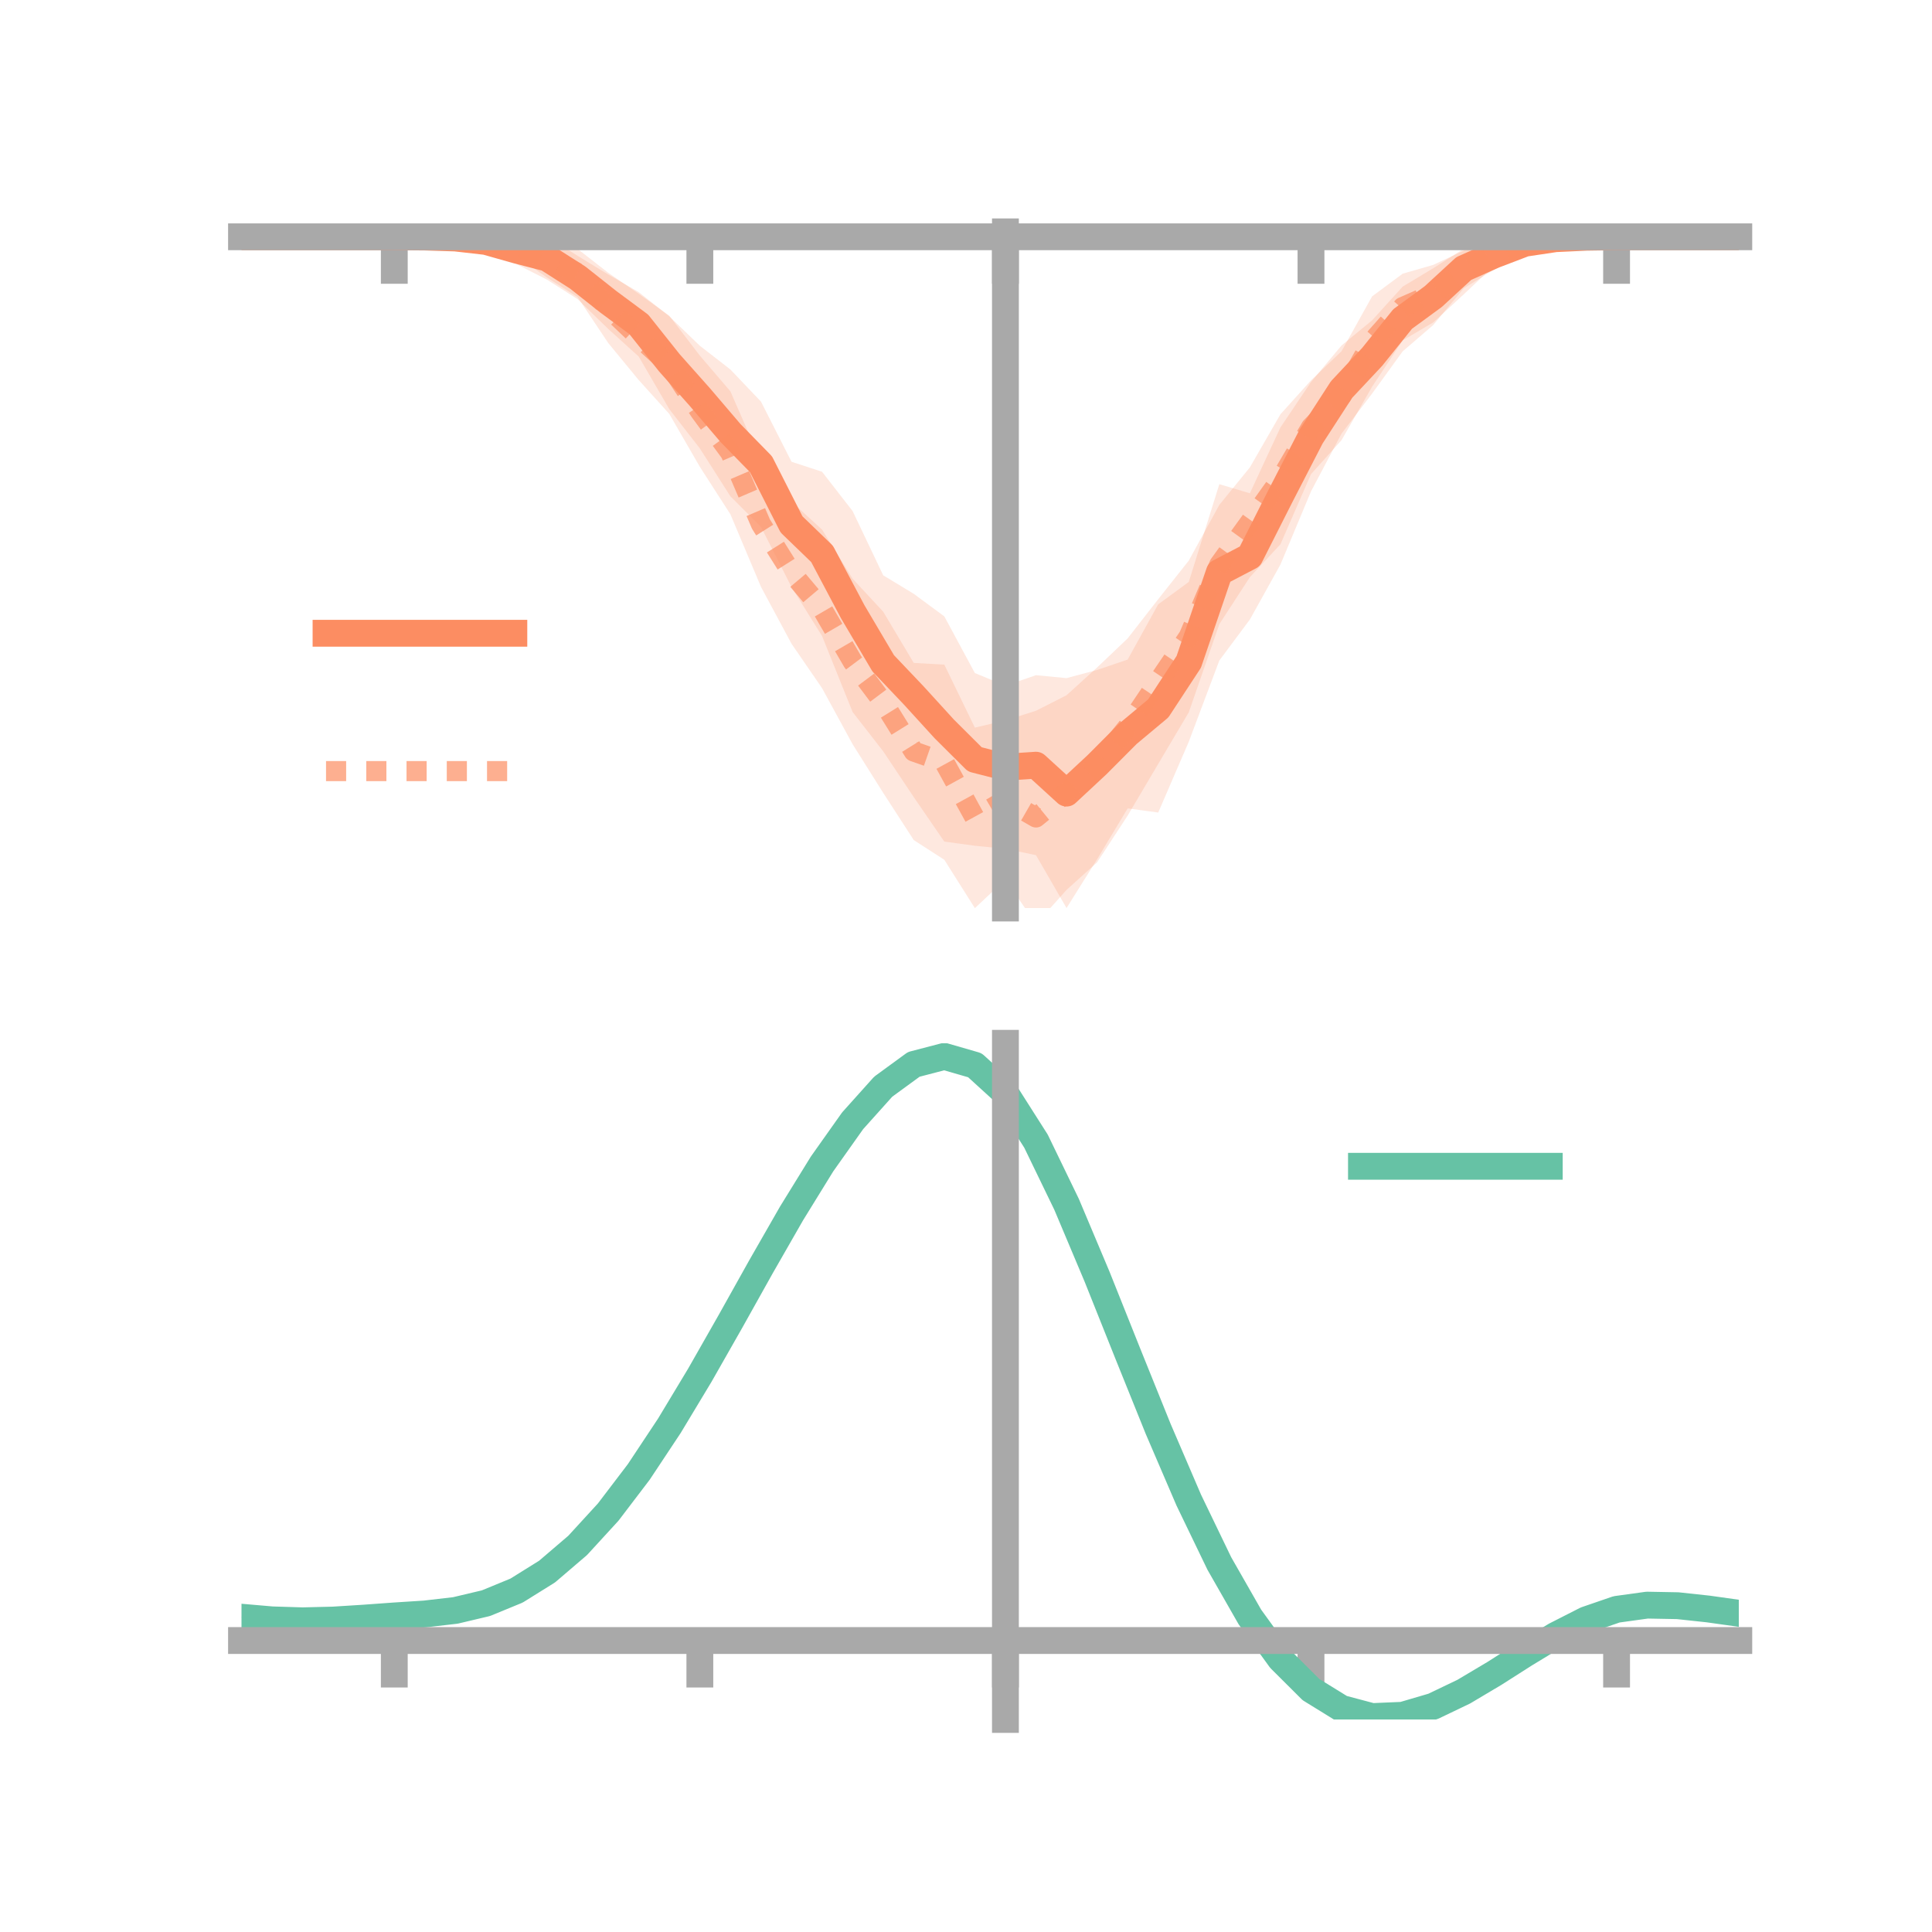 <?xml version="1.0" encoding="utf-8" standalone="no"?>
<!DOCTYPE svg PUBLIC "-//W3C//DTD SVG 1.1//EN"
  "http://www.w3.org/Graphics/SVG/1.1/DTD/svg11.dtd">
<!-- Created with matplotlib (https://matplotlib.org/) -->
<svg height="144pt" version="1.1" viewBox="0 0 144 144" width="144pt" xmlns="http://www.w3.org/2000/svg" xmlns:xlink="http://www.w3.org/1999/xlink">
 <defs>
  <style type="text/css">*{stroke-linecap:butt;stroke-linejoin:round;}</style>
 </defs>
 <g id="figure_1">
  <g id="patch_1">
   <path d="M 0 144 
L 144 144 
L 144 0 
L 0 0 
z
" style="fill:none;"/>
  </g>
  <g id="axes_1">
   <g id="patch_2">
    <path d="M 18 67.68 
L 129.6 67.68 
L 129.6 17.28 
L 18 17.28 
z
" style="fill:none;"/>
   </g>
   <g id="PolyCollection_1">
    <path clip-path="url(#p1f0c6119f9)" d="M 18 17.649 
L 18 17.649 
L 20.278 17.649 
L 22.555 17.649 
L 24.833 17.649 
L 27.11 17.649 
L 29.388 17.649 
L 31.665 17.555 
L 33.943 17.484 
L 36.22 17.28 
L 38.498 17.601 
L 40.776 17.614 
L 43.053 19.068 
L 45.331 20.459 
L 47.608 21.773 
L 49.886 23.578 
L 52.163 25.771 
L 54.441 27.542 
L 56.718 29.932 
L 58.996 34.417 
L 61.273 35.162 
L 63.551 38.097 
L 65.829 42.88 
L 68.106 44.26 
L 70.384 45.941 
L 72.661 50.165 
L 74.939 51.105 
L 77.216 50.326 
L 79.494 50.543 
L 81.771 49.936 
L 84.049 49.16 
L 86.327 45.042 
L 88.604 43.376 
L 90.882 36.088 
L 93.159 36.767 
L 95.437 31.857 
L 97.714 28.476 
L 99.992 25.749 
L 102.269 23.876 
L 104.547 21.362 
L 106.824 19.993 
L 109.102 18.538 
L 111.38 17.917 
L 113.657 17.425 
L 115.935 17.483 
L 118.212 17.571 
L 120.49 17.648 
L 122.767 17.649 
L 125.045 17.649 
L 127.322 17.649 
L 129.6 17.649 
L 129.6 17.649 
L 129.6 17.649 
L 127.322 17.649 
L 125.045 17.649 
L 122.767 17.649 
L 120.49 17.649 
L 118.212 17.797 
L 115.935 18.097 
L 113.657 18.837 
L 111.38 20.084 
L 109.102 21.488 
L 106.824 24.228 
L 104.547 26.186 
L 102.269 29.334 
L 99.992 32.317 
L 97.714 36.627 
L 95.437 42.077 
L 93.159 46.174 
L 90.882 49.229 
L 88.604 55.286 
L 86.327 60.563 
L 84.049 60.252 
L 81.771 64.047 
L 79.494 67.68 
L 77.216 63.74 
L 74.939 63.263 
L 72.661 63.038 
L 70.384 62.727 
L 68.106 59.413 
L 65.829 55.999 
L 63.551 53.074 
L 61.273 47.408 
L 58.996 43.757 
L 56.718 39.265 
L 54.441 36.994 
L 52.163 33.423 
L 49.886 30.495 
L 47.608 26.576 
L 45.331 24.513 
L 43.053 22.298 
L 40.776 20.849 
L 38.498 19.685 
L 36.22 18.715 
L 33.943 17.994 
L 31.665 17.781 
L 29.388 17.649 
L 27.11 17.649 
L 24.833 17.649 
L 22.555 17.649 
L 20.278 17.649 
L 18 17.649 
z
" style="fill:#fc8d62;fill-opacity:0.2;"/>
   </g>
   <g id="PolyCollection_2">
    <path clip-path="url(#p1f0c6119f9)" d="M 18 17.649 
L 18 17.649 
L 20.278 17.649 
L 22.555 17.649 
L 24.833 17.649 
L 27.11 17.649 
L 29.388 17.649 
L 31.665 17.648 
L 33.943 17.412 
L 36.22 17.331 
L 38.498 17.539 
L 40.776 17.82 
L 43.053 18.555 
L 45.331 20.329 
L 47.608 21.896 
L 49.886 23.533 
L 52.163 26.507 
L 54.441 29.17 
L 56.718 34.389 
L 58.996 37.389 
L 61.273 39.476 
L 63.551 43.137 
L 65.829 45.593 
L 68.106 49.41 
L 70.384 49.538 
L 72.661 54.234 
L 74.939 53.697 
L 77.216 52.976 
L 79.494 51.82 
L 81.771 49.751 
L 84.049 47.584 
L 86.327 44.66 
L 88.604 41.787 
L 90.882 37.631 
L 93.159 34.836 
L 95.437 30.877 
L 97.714 28.352 
L 99.992 26.176 
L 102.269 22.09 
L 104.547 20.399 
L 106.824 19.744 
L 109.102 18.68 
L 111.38 18.024 
L 113.657 17.769 
L 115.935 17.256 
L 118.212 17.524 
L 120.49 17.648 
L 122.767 17.649 
L 125.045 17.649 
L 127.322 17.649 
L 129.6 17.649 
L 129.6 17.649 
L 129.6 17.649 
L 127.322 17.649 
L 125.045 17.649 
L 122.767 17.649 
L 120.49 17.649 
L 118.212 17.864 
L 115.935 18.27 
L 113.657 18.921 
L 111.38 19.785 
L 109.102 21.936 
L 106.824 24.031 
L 104.547 25.373 
L 102.269 28.819 
L 99.992 32.803 
L 97.714 35.341 
L 95.437 40.567 
L 93.159 43.017 
L 90.882 46.522 
L 88.604 53.095 
L 86.327 56.937 
L 84.049 60.79 
L 81.771 64.274 
L 79.494 66.327 
L 77.216 68.879 
L 74.939 65.551 
L 72.661 67.688 
L 70.384 64.083 
L 68.106 62.615 
L 65.829 59.095 
L 63.551 55.475 
L 61.273 51.294 
L 58.996 47.982 
L 56.718 43.739 
L 54.441 38.333 
L 52.163 34.794 
L 49.886 30.852 
L 47.608 28.329 
L 45.331 25.563 
L 43.053 22.148 
L 40.776 20.69 
L 38.498 19.084 
L 36.22 18.679 
L 33.943 18.127 
L 31.665 17.649 
L 29.388 17.649 
L 27.11 17.649 
L 24.833 17.649 
L 22.555 17.649 
L 20.278 17.649 
L 18 17.649 
z
" style="fill:#fc8d62;fill-opacity:0.2;"/>
   </g>
   <g id="matplotlib.axis_1">
    <g id="xtick_1">
     <g id="line2d_1">
      <defs>
       <path d="M 0 0 
L 0 3.5 
" id="mc65c286c74" style="stroke:#a9a9a9;stroke-width:2;"/>
      </defs>
      <g>
       <use style="fill:#a9a9a9;stroke:#a9a9a9;stroke-width:2;" x="29.388" xlink:href="#mc65c286c74" y="17.649"/>
      </g>
     </g>
    </g>
    <g id="xtick_2">
     <g id="line2d_2">
      <g>
       <use style="fill:#a9a9a9;stroke:#a9a9a9;stroke-width:2;" x="52.163" xlink:href="#mc65c286c74" y="17.649"/>
      </g>
     </g>
    </g>
    <g id="xtick_3">
     <g id="line2d_3">
      <g>
       <use style="fill:#a9a9a9;stroke:#a9a9a9;stroke-width:2;" x="74.939" xlink:href="#mc65c286c74" y="17.649"/>
      </g>
     </g>
    </g>
    <g id="xtick_4">
     <g id="line2d_4">
      <g>
       <use style="fill:#a9a9a9;stroke:#a9a9a9;stroke-width:2;" x="97.714" xlink:href="#mc65c286c74" y="17.649"/>
      </g>
     </g>
    </g>
    <g id="xtick_5">
     <g id="line2d_5">
      <g>
       <use style="fill:#a9a9a9;stroke:#a9a9a9;stroke-width:2;" x="120.49" xlink:href="#mc65c286c74" y="17.649"/>
      </g>
     </g>
    </g>
   </g>
   <g id="matplotlib.axis_2"/>
   <g id="line2d_6">
    <path clip-path="url(#p1f0c6119f9)" d="M 18 17.649 
L 20.278 17.649 
L 22.555 17.649 
L 24.833 17.649 
L 27.11 17.649 
L 29.388 17.649 
L 31.665 17.668 
L 33.943 17.739 
L 36.22 17.998 
L 38.498 18.643 
L 40.776 19.232 
L 43.053 20.683 
L 45.331 22.486 
L 47.608 24.174 
L 49.886 27.036 
L 52.163 29.597 
L 54.441 32.268 
L 56.718 34.599 
L 58.996 39.087 
L 61.273 41.285 
L 63.551 45.586 
L 65.829 49.44 
L 68.106 51.836 
L 70.384 54.334 
L 72.661 56.601 
L 74.939 57.184 
L 77.216 57.033 
L 79.494 59.112 
L 81.771 56.992 
L 84.049 54.706 
L 86.327 52.803 
L 88.604 49.331 
L 90.882 42.659 
L 93.159 41.47 
L 95.437 36.967 
L 97.714 32.551 
L 99.992 29.033 
L 102.269 26.605 
L 104.547 23.774 
L 106.824 22.11 
L 109.102 20.013 
L 111.38 19 
L 113.657 18.131 
L 115.935 17.79 
L 118.212 17.684 
L 120.49 17.649 
L 122.767 17.649 
L 125.045 17.649 
L 127.322 17.649 
L 129.6 17.649 
" style="fill:none;stroke:#fc8d62;stroke-linecap:square;stroke-width:2;"/>
   </g>
   <g id="line2d_7">
    <path clip-path="url(#p1f0c6119f9)" d="M 18 17.649 
L 20.278 17.649 
L 22.555 17.649 
L 24.833 17.649 
L 27.11 17.649 
L 29.388 17.649 
L 31.665 17.649 
L 33.943 17.77 
L 36.22 18.005 
L 38.498 18.311 
L 40.776 19.255 
L 43.053 20.351 
L 45.331 22.946 
L 47.608 25.113 
L 49.886 27.193 
L 52.163 30.651 
L 54.441 33.752 
L 56.718 39.064 
L 58.996 42.685 
L 61.273 45.385 
L 63.551 49.306 
L 65.829 52.344 
L 68.106 56.013 
L 70.384 56.811 
L 72.661 60.961 
L 74.939 59.624 
L 77.216 60.928 
L 79.494 59.073 
L 81.771 57.013 
L 84.049 54.187 
L 86.327 50.799 
L 88.604 47.441 
L 90.882 42.076 
L 93.159 38.926 
L 95.437 35.722 
L 97.714 31.847 
L 99.992 29.49 
L 102.269 25.455 
L 104.547 22.886 
L 106.824 21.888 
L 109.102 20.308 
L 111.38 18.905 
L 113.657 18.345 
L 115.935 17.763 
L 118.212 17.694 
L 120.49 17.649 
L 122.767 17.649 
L 125.045 17.649 
L 127.322 17.649 
L 129.6 17.649 
" style="fill:none;stroke:#fc8d62;stroke-dasharray:1.5,1.5;stroke-dashoffset:0;stroke-opacity:0.7;stroke-width:1.5;"/>
   </g>
   <g id="patch_3">
    <path d="M 74.939 67.68 
L 74.939 17.28 
" style="fill:none;stroke:#a9a9a9;stroke-linecap:square;stroke-linejoin:miter;stroke-width:2;"/>
   </g>
   <g id="patch_4">
    <path d="M 129.6 67.68 
L 129.6 17.28 
" style="fill:none;"/>
   </g>
   <g id="patch_5">
    <path d="M 18 17.649 
L 129.6 17.649 
" style="fill:none;stroke:#a9a9a9;stroke-linecap:square;stroke-linejoin:miter;stroke-width:2;"/>
   </g>
   <g id="patch_6">
    <path d="M 18 17.28 
L 129.6 17.28 
" style="fill:none;"/>
   </g>
   <g id="legend_1">
    <g id="line2d_8">
     <path d="M 24.3 47.2 
L 38.3 47.2 
" style="fill:none;stroke:#fc8d62;stroke-linecap:square;stroke-width:2;"/>
    </g>
    <g id="line2d_9"/>
    <g id="text_1">
     <!--   -->
     <g transform="translate(43.9 49.65)scale(0.07 -0.07)">
      <defs>
       <path id="DejaVuSans-32"/>
      </defs>
      <use xlink:href="#DejaVuSans-32"/>
     </g>
    </g>
    <g id="line2d_10">
     <path d="M 24.3 57.474 
L 38.3 57.474 
" style="fill:none;stroke:#fc8d62;stroke-dasharray:1.5,1.5;stroke-dashoffset:0;stroke-opacity:0.7;stroke-width:1.5;"/>
    </g>
    <g id="line2d_11"/>
    <g id="text_2">
     <!--   -->
     <g transform="translate(43.9 59.924)scale(0.07 -0.07)">
      <use xlink:href="#DejaVuSans-32"/>
     </g>
    </g>
   </g>
  </g>
  <g id="axes_2">
   <g id="patch_7">
    <path d="M 18 128.16 
L 129.6 128.16 
L 129.6 77.76 
L 18 77.76 
z
" style="fill:none;"/>
   </g>
   <g id="PolyCollection_3">
    <path clip-path="url(#p9be94dd376)" d="M 18 120.58 
L 18 120.496 
L 20.278 120.703 
L 22.555 120.774 
L 24.833 120.713 
L 27.11 120.561 
L 29.388 120.388 
L 31.665 120.236 
L 33.943 119.967 
L 36.22 119.421 
L 38.498 118.472 
L 40.776 117.03 
L 43.053 115.042 
L 45.331 112.5 
L 47.608 109.436 
L 49.886 105.917 
L 52.163 102.043 
L 54.441 97.943 
L 56.718 93.772 
L 58.996 89.705 
L 61.273 85.93 
L 63.551 82.647 
L 65.829 80.058 
L 68.106 78.364 
L 70.384 77.76 
L 72.661 78.431 
L 74.939 80.545 
L 77.216 84.179 
L 79.494 88.957 
L 81.771 94.445 
L 84.049 100.238 
L 86.327 105.978 
L 88.604 111.368 
L 90.882 116.171 
L 93.159 120.22 
L 95.437 123.41 
L 97.714 125.703 
L 99.992 127.118 
L 102.269 127.726 
L 104.547 127.635 
L 106.824 126.978 
L 109.102 125.905 
L 111.38 124.574 
L 113.657 123.149 
L 115.935 121.788 
L 118.212 120.643 
L 120.49 119.865 
L 122.767 119.554 
L 125.045 119.601 
L 127.322 119.857 
L 129.6 120.19 
L 129.6 120.301 
L 129.6 120.301 
L 127.322 119.993 
L 125.045 119.757 
L 122.767 119.721 
L 120.49 120.038 
L 118.212 120.827 
L 115.935 122.001 
L 113.657 123.409 
L 111.38 124.887 
L 109.102 126.265 
L 106.824 127.376 
L 104.547 128.057 
L 102.269 128.16 
L 99.992 127.56 
L 97.714 126.164 
L 95.437 123.92 
L 93.159 120.818 
L 90.882 116.897 
L 88.604 112.252 
L 86.327 107.041 
L 84.049 101.487 
L 81.771 95.877 
L 79.494 90.558 
L 77.216 85.925 
L 74.939 82.402 
L 72.661 80.36 
L 70.384 79.715 
L 68.106 80.301 
L 65.829 81.935 
L 63.551 84.423 
L 61.273 87.571 
L 58.996 91.183 
L 56.718 95.067 
L 54.441 99.045 
L 52.163 102.95 
L 49.886 106.638 
L 47.608 109.987 
L 45.331 112.906 
L 43.053 115.333 
L 40.776 117.242 
L 38.498 118.638 
L 36.22 119.564 
L 33.943 120.097 
L 31.665 120.356 
L 29.388 120.496 
L 27.11 120.653 
L 24.833 120.787 
L 22.555 120.836 
L 20.278 120.768 
L 18 120.58 
z
" style="fill:#66c2a5;fill-opacity:0.2;"/>
   </g>
   <g id="matplotlib.axis_3">
    <g id="xtick_6">
     <g id="line2d_12">
      <g>
       <use style="fill:#a9a9a9;stroke:#a9a9a9;stroke-width:2;" x="29.388" xlink:href="#mc65c286c74" y="122.276"/>
      </g>
     </g>
    </g>
    <g id="xtick_7">
     <g id="line2d_13">
      <g>
       <use style="fill:#a9a9a9;stroke:#a9a9a9;stroke-width:2;" x="52.163" xlink:href="#mc65c286c74" y="122.276"/>
      </g>
     </g>
    </g>
    <g id="xtick_8">
     <g id="line2d_14">
      <g>
       <use style="fill:#a9a9a9;stroke:#a9a9a9;stroke-width:2;" x="74.939" xlink:href="#mc65c286c74" y="122.276"/>
      </g>
     </g>
    </g>
    <g id="xtick_9">
     <g id="line2d_15">
      <g>
       <use style="fill:#a9a9a9;stroke:#a9a9a9;stroke-width:2;" x="97.714" xlink:href="#mc65c286c74" y="122.276"/>
      </g>
     </g>
    </g>
    <g id="xtick_10">
     <g id="line2d_16">
      <g>
       <use style="fill:#a9a9a9;stroke:#a9a9a9;stroke-width:2;" x="120.49" xlink:href="#mc65c286c74" y="122.276"/>
      </g>
     </g>
    </g>
   </g>
   <g id="matplotlib.axis_4"/>
   <g id="line2d_17">
    <path clip-path="url(#p9be94dd376)" d="M 18 120.538 
L 20.278 120.735 
L 22.555 120.805 
L 24.833 120.75 
L 27.11 120.607 
L 29.388 120.442 
L 31.665 120.296 
L 33.943 120.032 
L 36.22 119.492 
L 38.498 118.555 
L 40.776 117.136 
L 43.053 115.188 
L 45.331 112.703 
L 47.608 109.712 
L 49.886 106.277 
L 52.163 102.496 
L 54.441 98.494 
L 56.718 94.42 
L 58.996 90.444 
L 61.273 86.751 
L 63.551 83.535 
L 65.829 80.996 
L 68.106 79.333 
L 70.384 78.738 
L 72.661 79.396 
L 74.939 81.473 
L 77.216 85.052 
L 79.494 89.757 
L 81.771 95.161 
L 84.049 100.863 
L 86.327 106.51 
L 88.604 111.81 
L 90.882 116.534 
L 93.159 120.519 
L 95.437 123.665 
L 97.714 125.933 
L 99.992 127.339 
L 102.269 127.943 
L 104.547 127.846 
L 106.824 127.177 
L 109.102 126.085 
L 111.38 124.73 
L 113.657 123.279 
L 115.935 121.894 
L 118.212 120.735 
L 120.49 119.952 
L 122.767 119.637 
L 125.045 119.679 
L 127.322 119.925 
L 129.6 120.245 
" style="fill:none;stroke:#66c2a5;stroke-linecap:square;stroke-width:2;"/>
   </g>
   <g id="patch_8">
    <path d="M 74.939 128.16 
L 74.939 77.76 
" style="fill:none;stroke:#a9a9a9;stroke-linecap:square;stroke-linejoin:miter;stroke-width:2;"/>
   </g>
   <g id="patch_9">
    <path d="M 129.6 128.16 
L 129.6 77.76 
" style="fill:none;"/>
   </g>
   <g id="patch_10">
    <path d="M 18 122.276 
L 129.6 122.276 
" style="fill:none;stroke:#a9a9a9;stroke-linecap:square;stroke-linejoin:miter;stroke-width:2;"/>
   </g>
   <g id="patch_11">
    <path d="M 18 77.76 
L 129.6 77.76 
" style="fill:none;"/>
   </g>
   <g id="legend_2">
    <g id="line2d_18">
     <path d="M 101.475 86.929 
L 115.475 86.929 
" style="fill:none;stroke:#66c2a5;stroke-linecap:square;stroke-width:2;"/>
    </g>
    <g id="line2d_19"/>
    <g id="text_3">
     <!--   -->
     <g transform="translate(121.075 89.379)scale(0.07 -0.07)">
      <use xlink:href="#DejaVuSans-32"/>
     </g>
    </g>
   </g>
  </g>
 </g>
 <defs>
  <clipPath id="p1f0c6119f9">
   <rect height="50.4" width="111.6" x="18" y="17.28"/>
  </clipPath>
  <clipPath id="p9be94dd376">
   <rect height="50.4" width="111.6" x="18" y="77.76"/>
  </clipPath>
 </defs>
</svg>
